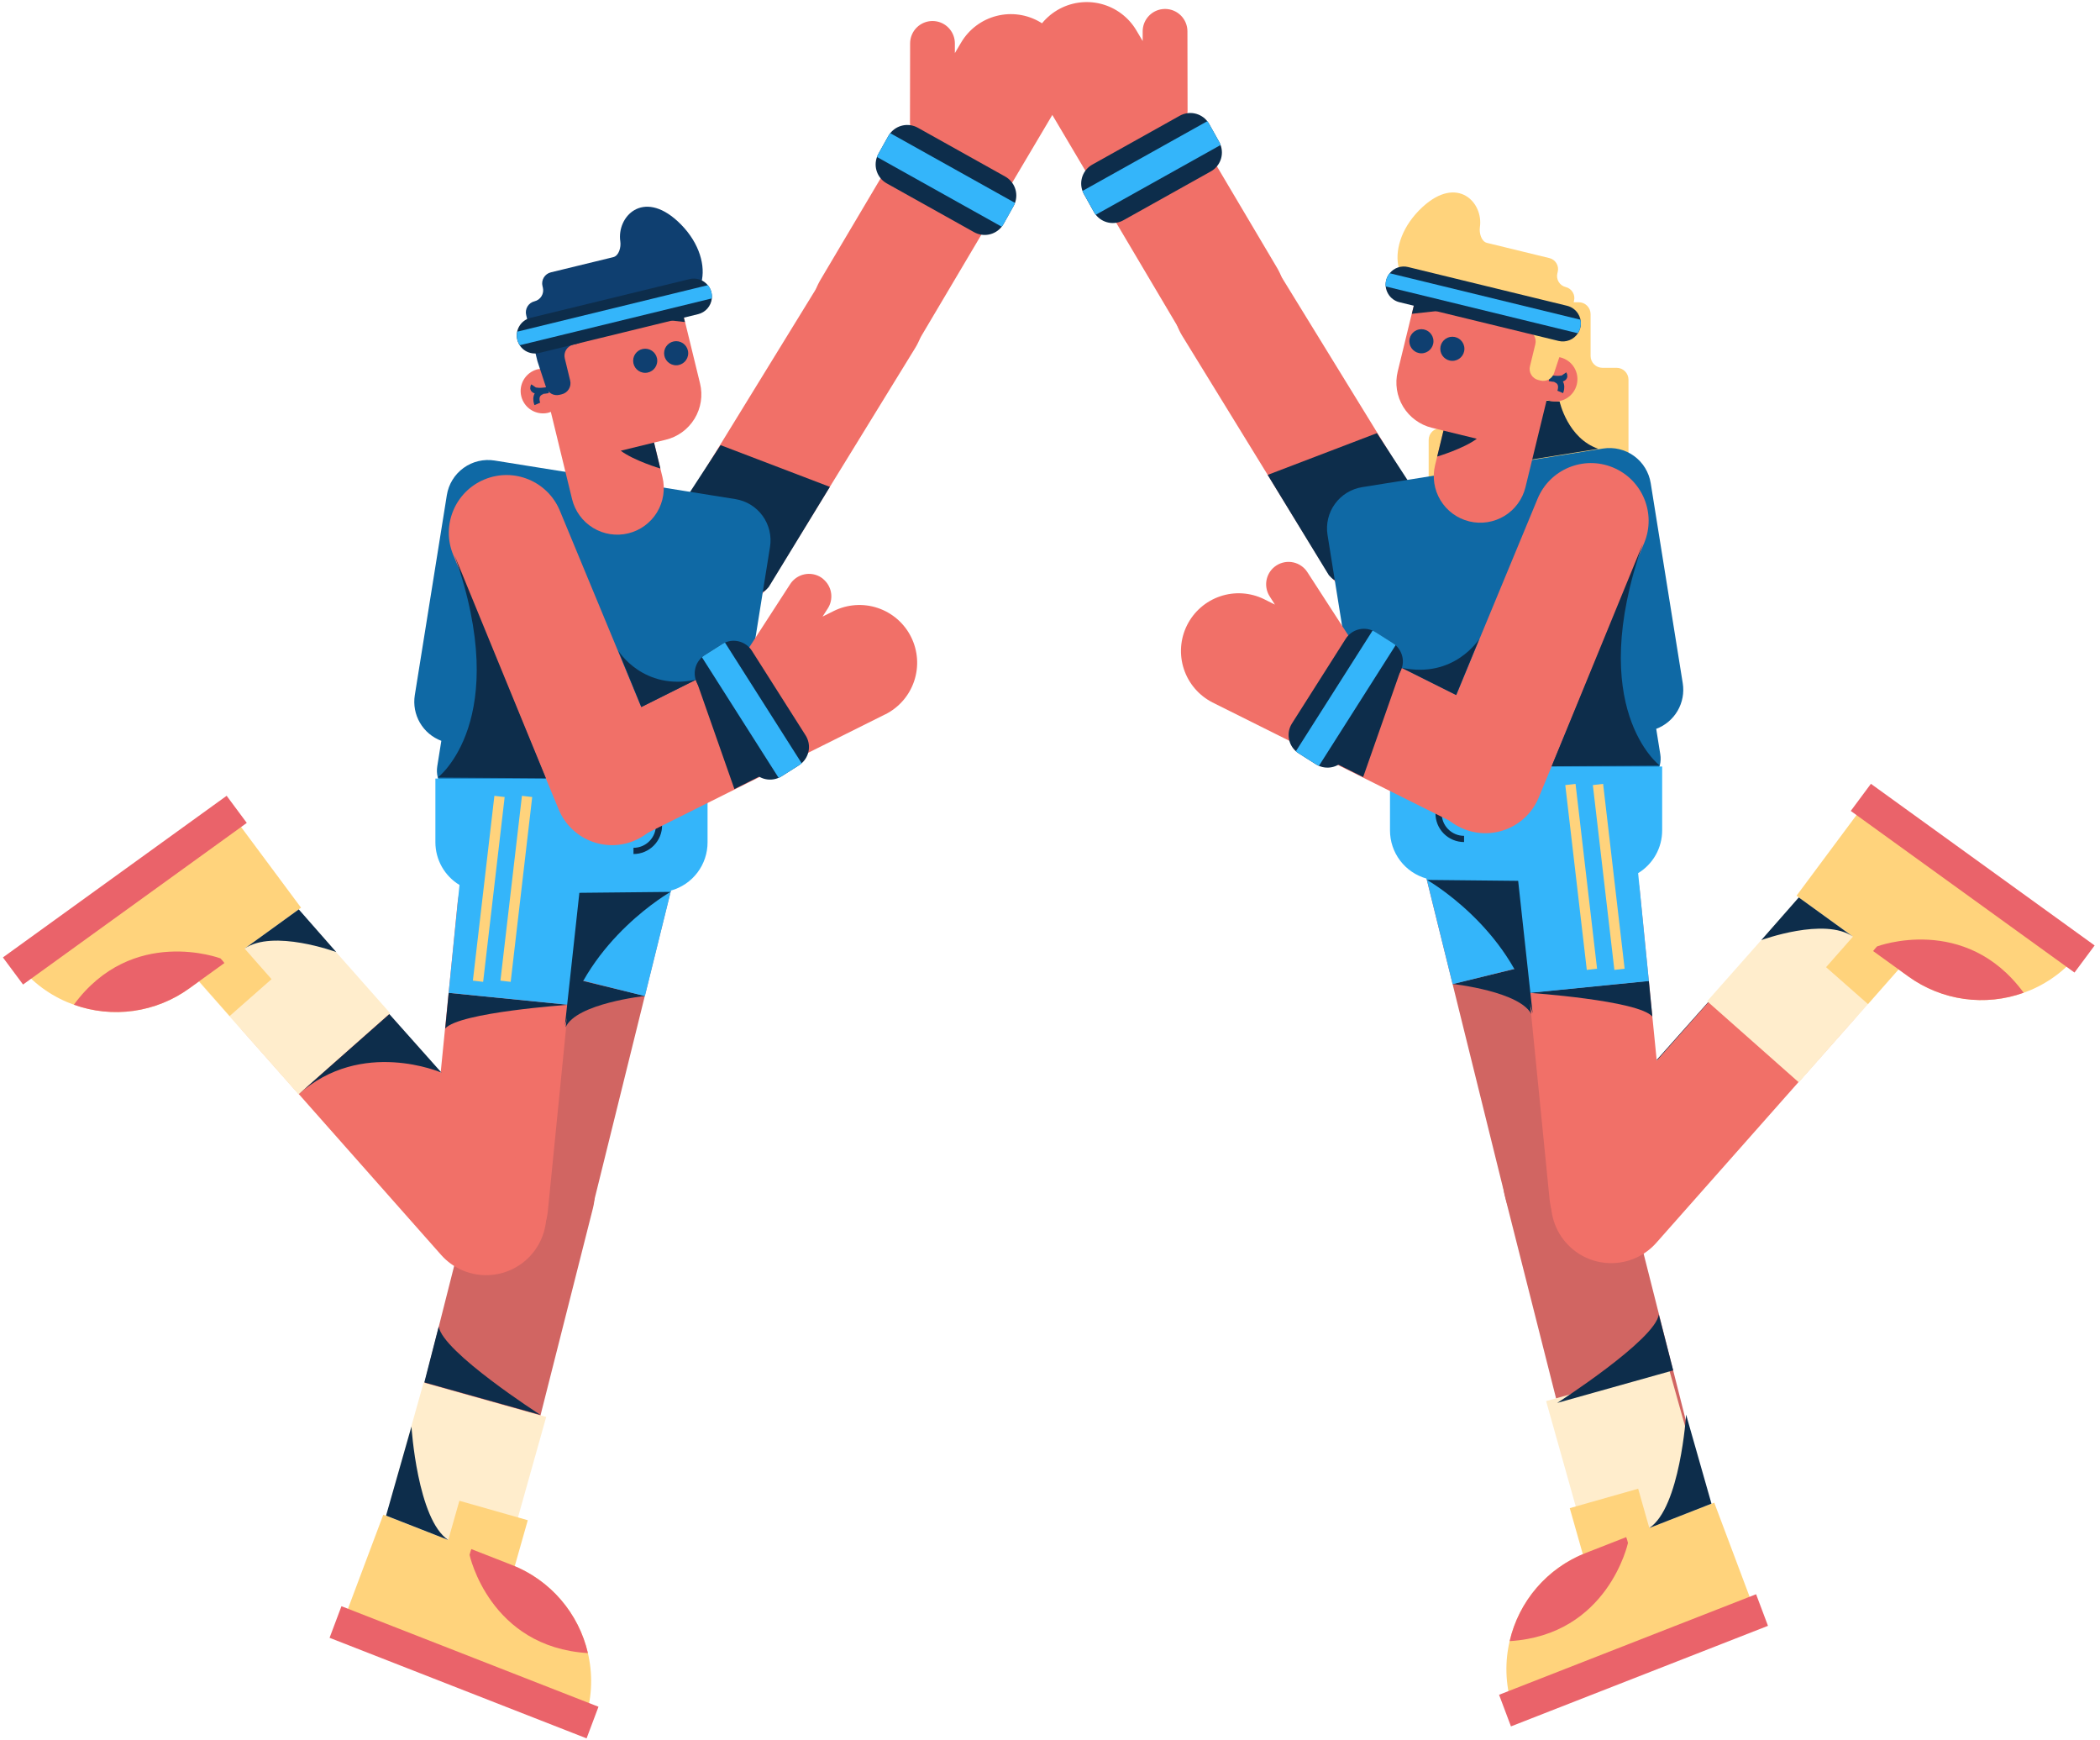 <svg width="338" height="280" viewBox="0 0 338 280" fill="none" xmlns="http://www.w3.org/2000/svg">
<g id="Group 32955">
<path id="Vector" d="M245.437 48.637H254.099C254.605 48.637 255.091 48.838 255.449 49.196C255.807 49.553 256.008 50.038 256.009 50.544V57.282C256.009 57.788 256.21 58.273 256.568 58.631C256.926 58.988 257.411 59.189 257.917 59.189H260.198C260.705 59.189 261.19 59.39 261.548 59.748C261.906 60.105 262.108 60.591 262.109 61.097V85.284C262.108 85.791 261.906 86.276 261.548 86.633C261.19 86.991 260.705 87.192 260.198 87.192H231.855C231.349 87.192 230.864 86.991 230.506 86.633C230.148 86.275 229.947 85.79 229.947 85.284V70.801C229.947 70.295 230.148 69.81 230.506 69.452C230.864 69.094 231.349 68.893 231.855 68.893H239.757C240.134 68.892 240.502 68.78 240.815 68.57C241.129 68.361 241.373 68.063 241.517 67.714C241.662 67.366 241.7 66.983 241.627 66.613C241.554 66.243 241.373 65.903 241.107 65.635C240.84 65.369 240.658 65.029 240.584 64.659C240.51 64.289 240.547 63.905 240.691 63.556C240.836 63.207 241.08 62.909 241.394 62.699C241.708 62.49 242.077 62.378 242.454 62.378H245.504C246.01 62.378 246.496 62.177 246.854 61.819C247.212 61.462 247.414 60.976 247.414 60.47V56.106C247.414 55.6 247.212 55.115 246.854 54.757C246.496 54.4 246.01 54.199 245.504 54.199H243.777C243.271 54.199 242.786 53.998 242.428 53.64C242.07 53.282 241.869 52.797 241.869 52.291V50.553C241.868 50.048 242.068 49.564 242.424 49.206C242.78 48.849 243.264 48.647 243.768 48.645L245.437 48.637Z" fill="#FFD37C"/>
<path id="Vector_2" d="M251.024 64.612C251.024 64.612 252.311 70.54 257.251 72.22L246.233 73.992L248.654 64.454L251.024 64.612Z" fill="#0D2D4B"/>
<g id="leftPersonArm">
<path id="Vector_3" d="M108.271 84.021C105.585 88.391 106.949 94.111 111.319 96.798C115.689 99.484 121.41 98.119 124.096 93.749L147.327 55.958C150.013 51.588 148.649 45.867 144.279 43.181C139.909 40.495 134.188 41.86 131.502 46.23L108.271 84.021Z" fill="#F17068"/>
<path id="Vector_4" d="M122.65 95.246L110.988 79.287L115.979 71.63L133.568 78.347L123.734 94.456C123.734 94.456 122.946 95.396 122.65 95.246Z" fill="#0D2D4B"/>
<path id="Vector_5" d="M170.69 16.276L148.074 54.437C147.458 55.499 146.639 56.428 145.662 57.171C144.685 57.914 143.571 58.456 142.384 58.766C141.196 59.076 139.959 59.148 138.744 58.977C137.529 58.806 136.36 58.395 135.304 57.77C134.248 57.145 133.327 56.316 132.593 55.332C131.859 54.349 131.328 53.229 131.029 52.039C130.731 50.849 130.671 49.611 130.854 48.398C131.036 47.184 131.457 46.019 132.093 44.969L146.56 20.57C146.496 20.298 146.463 20.019 146.463 19.739L146.485 6.985C146.485 6.029 146.865 5.112 147.541 4.436C148.217 3.76 149.134 3.381 150.09 3.381C150.335 3.381 150.581 3.407 150.821 3.456C151.633 3.625 152.362 4.07 152.884 4.714C153.407 5.359 153.691 6.164 153.688 6.993V8.543L154.706 6.827C155.962 4.708 158.008 3.174 160.395 2.564C162.781 1.953 165.313 2.316 167.432 3.572C169.551 4.828 171.084 6.874 171.695 9.261C172.305 11.648 171.943 14.179 170.687 16.298L170.69 16.276Z" fill="#F17068"/>
<path id="Vector_6" d="M141.151 25.262C141.21 25.088 141.287 24.919 141.378 24.76L142.975 21.899C143.066 21.738 143.169 21.584 143.283 21.438C143.797 20.788 144.525 20.341 145.338 20.179C146.151 20.016 146.995 20.148 147.719 20.551L161.79 28.411C162.514 28.817 163.07 29.467 163.359 30.245C163.647 31.024 163.649 31.879 163.364 32.659C163.3 32.833 163.222 33.002 163.132 33.163L161.532 36.025C161.443 36.185 161.341 36.339 161.227 36.482C160.713 37.132 159.984 37.578 159.171 37.74C158.359 37.902 157.515 37.77 156.791 37.367L142.717 29.506C141.994 29.101 141.439 28.451 141.152 27.673C140.864 26.895 140.864 26.04 141.151 25.262Z" fill="#0D2D4B"/>
</g>
<path id="Vector_7" d="M141.151 25.262C141.21 25.088 141.287 24.92 141.378 24.76L142.975 21.899C143.066 21.738 143.169 21.584 143.283 21.439C143.325 21.455 143.363 21.477 143.405 21.497L163.256 32.587L163.373 32.656C163.308 32.83 163.23 32.999 163.14 33.161L161.54 36.022C161.451 36.183 161.349 36.336 161.235 36.48C161.194 36.461 161.155 36.441 161.116 36.419L141.265 25.328L141.151 25.262Z" fill="#34B5FA"/>
<path id="Vector_8" d="M123.936 88.004L118.779 120.202C118.572 121.495 117.991 122.699 117.107 123.665C116.224 124.632 115.077 125.319 113.808 125.642L113.084 130.147C112.992 130.726 112.786 131.281 112.479 131.78C112.172 132.279 111.77 132.713 111.295 133.057C110.82 133.401 110.282 133.648 109.712 133.783C109.142 133.919 108.551 133.941 107.972 133.848L74.08 128.42C73.501 128.327 72.946 128.121 72.447 127.814C71.948 127.506 71.513 127.104 71.17 126.629C70.826 126.154 70.579 125.616 70.444 125.045C70.308 124.475 70.286 123.883 70.379 123.304L71.033 119.212C69.584 118.669 68.366 117.641 67.588 116.303C66.81 114.965 66.519 113.399 66.763 111.87L71.92 79.673C72.202 77.916 73.169 76.342 74.611 75.299C76.052 74.255 77.849 73.827 79.606 74.108L118.374 80.319C120.131 80.601 121.703 81.57 122.746 83.011C123.788 84.452 124.217 86.248 123.936 88.004Z" fill="#0F69A5"/>
<path id="Vector_9" d="M108.066 142.967C109.351 137.774 106.183 132.522 100.989 131.237C95.796 129.951 90.544 133.12 89.258 138.313L76.387 190.326C75.101 195.52 78.27 200.772 83.463 202.057C88.656 203.342 93.909 200.174 95.194 194.98L108.066 142.967Z" fill="#D16562"/>
<path id="Vector_10" d="M95.422 194.474C96.736 189.288 93.596 184.018 88.41 182.705C83.223 181.392 77.954 184.532 76.641 189.718L64.862 236.234C63.548 241.421 66.688 246.69 71.875 248.003C77.061 249.316 82.33 246.177 83.644 240.99L95.422 194.474Z" fill="#D16562"/>
<path id="Vector_11" d="M60.651 249.296L80.377 254.836L87.911 228.016L68.185 222.475L60.651 249.296Z" fill="#FFEDCC"/>
<path id="Vector_12" d="M93.876 277.497L54.758 262.198L61.69 243.749L72.142 247.83L73.939 241.503L84.948 244.631L82.85 252.025C85.779 253.261 88.374 255.173 90.421 257.606C92.468 260.039 93.909 262.923 94.625 266.021C94.713 266.404 94.794 266.789 94.858 267.177C95.456 270.643 95.117 274.206 93.876 277.497Z" fill="#FFD37C"/>
<path id="Vector_13" d="M75.863 249.278L82.384 251.831C85.423 253.023 88.126 254.938 90.259 257.409C92.392 259.881 93.89 262.835 94.625 266.016C78.766 265.043 75.58 250.212 75.58 250.212C75.654 249.895 75.748 249.583 75.863 249.278Z" fill="#EA636A"/>
<path id="Vector_14" d="M92.934 147.137C93.465 141.813 89.579 137.067 84.255 136.537C78.931 136.006 74.186 139.892 73.655 145.216L68.898 192.964C68.367 198.288 72.253 203.034 77.577 203.564C82.9 204.094 87.646 200.209 88.177 194.885L92.934 147.137Z" fill="#F17068"/>
<path id="Vector_15" d="M72.153 247.814L62.139 243.893L66.223 229.565C66.223 229.565 67.177 244.553 72.153 247.814Z" fill="#0D2D4B"/>
<path id="Vector_16" d="M68.297 222.451L86.989 227.688C86.989 227.688 71.186 217.541 70.617 213.457L68.297 222.451Z" fill="#0D2D4B"/>
<path id="Vector_17" d="M91.98 157.407L103.813 160.271C103.813 160.271 92.723 161.46 91.04 165.314L91.98 157.407Z" fill="#0D2D4B"/>
<path id="Vector_18" d="M94.414 279.737L53.045 263.554L54.958 258.469L96.327 274.649L94.414 279.737Z" fill="#EA636A"/>
<g id="leftPersonLeg">
<path id="Vector_19" d="M53.697 153.157C50.151 149.151 44.028 148.777 40.022 152.323C36.016 155.869 35.642 161.991 39.188 165.998L70.99 201.93C74.536 205.937 80.658 206.31 84.664 202.764C88.671 199.218 89.044 193.096 85.498 189.09L53.697 153.157Z" fill="#F17068"/>
<path id="Vector_20" d="M44.337 142.189L29.59 155.241L48.053 176.102L62.8 163.051L44.337 142.189Z" fill="#FFEDCC"/>
<path id="Vector_21" d="M39.36 152.63L43.704 157.565L36.962 163.501L32.043 157.911L30.443 159.067C27.795 160.977 24.722 162.212 21.489 162.667C18.256 163.122 14.961 162.782 11.889 161.676C11.518 161.543 11.152 161.399 10.78 161.247C7.545 159.871 4.735 157.658 2.64 154.834L36.69 130.239L48.451 146.061L39.36 152.63Z" fill="#FFD37C"/>
<path id="Vector_22" d="M39.343 152.663L48.088 146.339L54.118 153.206C54.118 153.206 43.937 149.452 39.343 152.663Z" fill="#0D2D4B"/>
<path id="Vector_23" d="M48.063 176.091L62.666 163.188L71.064 172.614C71.064 172.614 58.219 167.005 48.063 176.091Z" fill="#0D2D4B"/>
<path id="Vector_24" d="M72.214 159.772L91.497 161.69C91.497 161.69 73.881 162.891 71.657 165.511L72.214 159.772Z" fill="#0D2D4B"/>
<path id="Vector_25" d="M0.469 154.069L36.479 128.057L39.72 132.421L3.71 158.43L0.469 154.069Z" fill="#EA636A"/>
</g>
<path id="Vector_26" d="M113.883 125.284V135.542C113.887 137.302 113.313 139.014 112.251 140.416C111.188 141.818 109.694 142.833 108 143.305L103.799 160.293L91.93 157.335L91.497 161.69L72.214 159.772L73.958 142.41C72.776 141.695 71.797 140.688 71.117 139.485C70.437 138.282 70.079 136.924 70.077 135.542V125.284H113.883Z" fill="#34B5FA"/>
<path id="Vector_27" d="M93.25 143.671L107.925 143.522C107.925 143.522 94.683 151.033 90.929 164.967L93.25 143.671Z" fill="#0D2D4B"/>
<path id="Vector_28" d="M107.14 70.767L105.271 71.219L106.625 76.781C107.094 78.71 106.779 80.747 105.747 82.443C104.715 84.14 103.052 85.357 101.122 85.826C99.193 86.296 97.156 85.981 95.46 84.949C93.764 83.917 92.547 82.254 92.077 80.324L88.95 67.476L88.653 66.276C88.481 66.349 88.304 66.407 88.123 66.451C87.208 66.637 86.257 66.461 85.469 65.96C84.681 65.459 84.118 64.672 83.899 63.764C83.68 62.856 83.822 61.898 84.295 61.093C84.768 60.288 85.535 59.698 86.435 59.447C86.617 59.403 86.802 59.373 86.989 59.358L86.238 56.27C85.767 54.336 86.084 52.295 87.118 50.595C88.152 48.895 89.819 47.675 91.753 47.203L100.877 44.986C101.834 44.752 102.828 44.71 103.802 44.86C104.775 45.011 105.71 45.352 106.552 45.864C107.394 46.376 108.126 47.048 108.708 47.843C109.29 48.638 109.71 49.54 109.943 50.497L112.674 61.707C112.906 62.665 112.947 63.66 112.795 64.634C112.642 65.608 112.299 66.543 111.785 67.384C111.271 68.226 110.597 68.958 109.8 69.538C109.003 70.119 108.099 70.536 107.14 70.767Z" fill="#F17068"/>
<path id="Vector_29" d="M106.286 75.395C106.286 75.395 102.066 74.144 99.909 72.531L105.271 71.219L106.286 75.395Z" fill="#0D2D4B"/>
<path id="Vector_30" d="M103.846 59.996C104.918 59.996 105.787 59.127 105.787 58.055C105.787 56.983 104.918 56.114 103.846 56.114C102.774 56.114 101.906 56.983 101.906 58.055C101.906 59.127 102.774 59.996 103.846 59.996Z" fill="#0F3F70"/>
<path id="Vector_31" d="M108.828 58.782C109.9 58.782 110.769 57.913 110.769 56.841C110.769 55.769 109.9 54.9 108.828 54.9C107.757 54.9 106.888 55.769 106.888 56.841C106.888 57.913 107.757 58.782 108.828 58.782Z" fill="#0F3F70"/>
<path id="Vector_32" d="M94.411 50.079L110.232 51.82L108.632 45.191L94.411 50.079Z" fill="#0D2D4B"/>
<path id="Vector_33" d="M86.487 58.064L84.691 50.703C84.632 50.469 84.621 50.226 84.657 49.988C84.693 49.749 84.776 49.52 84.9 49.314C85.025 49.108 85.189 48.929 85.384 48.786C85.578 48.644 85.799 48.541 86.033 48.485C86.266 48.428 86.485 48.326 86.678 48.185C86.872 48.043 87.036 47.865 87.16 47.66C87.285 47.456 87.368 47.229 87.405 46.992C87.442 46.755 87.431 46.513 87.375 46.28L87.317 46.045C87.258 45.811 87.247 45.568 87.282 45.33C87.319 45.092 87.401 44.863 87.526 44.657C87.651 44.45 87.815 44.271 88.009 44.129C88.204 43.986 88.424 43.883 88.658 43.827L98.703 41.381C99.621 41.157 99.979 39.784 99.84 38.85C99.252 34.883 103.444 30.438 109.067 35.601C115.524 41.542 113.836 50.181 106.805 48.925C106.719 48.909 104.703 49.203 104.617 49.203L95.878 49.757C95.596 49.746 95.315 49.801 95.058 49.917C94.8 50.033 94.574 50.207 94.395 50.425C94.216 50.644 94.091 50.901 94.028 51.176C93.966 51.451 93.968 51.737 94.034 52.011L94.295 53.09C94.409 53.56 94.333 54.056 94.082 54.469C93.831 54.882 93.426 55.179 92.956 55.294L92.246 55.469C92.013 55.525 91.794 55.627 91.6 55.769C91.407 55.91 91.243 56.088 91.118 56.293C90.994 56.497 90.911 56.725 90.874 56.961C90.837 57.198 90.847 57.44 90.904 57.673L91.769 61.238C91.826 61.471 91.836 61.713 91.799 61.95C91.763 62.186 91.68 62.414 91.555 62.618C91.43 62.823 91.266 63.001 91.073 63.143C90.88 63.284 90.66 63.386 90.427 63.443L90.056 63.534C89.61 63.643 89.139 63.58 88.738 63.357C88.337 63.135 88.034 62.769 87.89 62.333L86.529 58.208C86.513 58.161 86.499 58.112 86.487 58.064Z" fill="#0F3F70"/>
<path id="Vector_34" d="M85.933 62.134C85.933 62.134 85.121 63.307 88.251 62.769" stroke="#0F3F70" stroke-miterlimit="10"/>
<path id="Vector_35" d="M86.487 64.995C86.487 64.995 85.825 63.443 87.275 62.949" stroke="#0F3F70" stroke-miterlimit="10"/>
<path id="Vector_36" d="M105.981 126.393L106.064 132.77C106.072 133.313 105.971 133.853 105.768 134.357C105.565 134.862 105.264 135.32 104.882 135.707C104.5 136.094 104.046 136.401 103.544 136.611C103.043 136.821 102.504 136.929 101.961 136.929V136.929" stroke="#0D2D4B" stroke-miterlimit="10"/>
<path id="Vector_37" d="M114.504 47.04C114.584 47.361 114.606 47.693 114.571 48.021C114.508 48.622 114.262 49.188 113.865 49.642C113.467 50.096 112.939 50.417 112.353 50.558L86.773 56.802C86.023 56.983 85.232 56.859 84.573 56.459C83.914 56.059 83.44 55.413 83.255 54.664C83.074 53.914 83.198 53.123 83.599 52.463C83.796 52.136 84.057 51.851 84.365 51.625C84.674 51.399 85.024 51.236 85.395 51.146L110.986 44.913C111.521 44.782 112.082 44.806 112.604 44.981C113.126 45.157 113.587 45.478 113.933 45.906C114.206 46.236 114.402 46.624 114.504 47.04Z" fill="#0D2D4B"/>
<path id="Vector_38" d="M114.504 47.04C114.583 47.361 114.606 47.693 114.57 48.022L83.662 55.555C83.481 55.279 83.347 54.974 83.268 54.654C83.165 54.233 83.159 53.795 83.249 53.373L113.947 45.887C114.218 46.224 114.408 46.618 114.504 47.04Z" fill="#34B5FA"/>
<path id="Vector_39" d="M36.121 154.97L30.443 159.067C27.795 160.977 24.722 162.212 21.489 162.667C18.256 163.121 14.961 162.781 11.889 161.676C21.297 148.873 35.486 154.224 35.486 154.224C35.714 154.458 35.926 154.708 36.121 154.97Z" fill="#EA636A"/>
<path id="Vector_40" d="M81.226 128.255L79.573 128.063L76.111 157.806L77.763 157.998L81.226 128.255Z" fill="#FFD37C"/>
<path id="Vector_41" d="M85.66 128.255L84.007 128.063L80.545 157.806L82.197 157.998L85.66 128.255Z" fill="#FFD37C"/>
<path id="Vector_42" d="M142.471 114.956L102.773 134.758C101.681 135.302 100.492 135.626 99.275 135.711C98.057 135.796 96.835 135.64 95.678 135.252C94.521 134.865 93.451 134.253 92.53 133.453C91.609 132.652 90.855 131.677 90.311 130.585C89.766 129.493 89.443 128.304 89.358 127.087C89.273 125.869 89.429 124.647 89.816 123.49C90.204 122.332 90.815 121.263 91.616 120.342C92.417 119.421 93.391 118.667 94.484 118.122L119.877 105.458C119.971 105.19 120.097 104.935 120.251 104.698L127.183 93.993C127.44 93.595 127.773 93.251 128.163 92.982C128.554 92.713 128.993 92.523 129.457 92.424C129.92 92.325 130.399 92.318 130.865 92.404C131.331 92.49 131.776 92.667 132.173 92.926C132.376 93.065 132.565 93.224 132.736 93.4C133.326 93.982 133.697 94.751 133.786 95.575C133.876 96.399 133.678 97.229 133.227 97.924L132.39 99.222L134.178 98.329C135.27 97.785 136.459 97.461 137.677 97.376C138.894 97.291 140.116 97.446 141.274 97.834C142.431 98.221 143.501 98.832 144.422 99.633C145.343 100.434 146.097 101.408 146.642 102.501C147.186 103.593 147.51 104.782 147.596 105.999C147.681 107.217 147.525 108.439 147.138 109.596C146.75 110.754 146.139 111.824 145.338 112.745C144.537 113.666 143.563 114.42 142.471 114.965V114.956Z" fill="#F17068"/>
<path id="Vector_43" d="M90.108 82.176C88.144 77.438 82.711 75.188 77.972 77.152C73.233 79.116 70.983 84.549 72.947 89.288L89.93 130.269C91.894 135.008 97.328 137.258 102.067 135.294C106.806 133.33 109.055 127.896 107.091 123.157L90.108 82.176Z" fill="#F17068"/>
<path id="Vector_44" d="M129.027 122.819C128.89 122.943 128.742 123.054 128.586 123.152L125.813 124.91C125.658 125.009 125.495 125.095 125.325 125.168C124.563 125.497 123.708 125.544 122.914 125.299C122.12 125.055 121.44 124.535 120.995 123.834L112.358 110.232C111.914 109.531 111.733 108.694 111.85 107.872C111.966 107.05 112.371 106.296 112.993 105.746C113.131 105.622 113.279 105.511 113.437 105.413L116.209 103.655C116.365 103.557 116.528 103.47 116.697 103.398C117.459 103.069 118.314 103.023 119.107 103.267C119.9 103.512 120.58 104.031 121.025 104.731L129.664 118.336C130.109 119.037 130.289 119.874 130.172 120.695C130.055 121.517 129.649 122.27 129.027 122.819Z" fill="#0D2D4B"/>
<path id="Vector_45" d="M129.027 122.819C128.89 122.943 128.742 123.054 128.586 123.152L125.813 124.91C125.658 125.009 125.495 125.095 125.325 125.168C125.296 125.133 125.27 125.096 125.248 125.057L113.051 105.876C113.029 105.837 113.004 105.799 112.985 105.76C113.122 105.636 113.271 105.525 113.428 105.427L116.201 103.669C116.356 103.57 116.519 103.484 116.689 103.411C116.714 103.445 116.739 103.483 116.764 103.522L128.963 122.719C128.982 122.742 129.004 122.789 129.027 122.819Z" fill="#34B5FA"/>
<path id="Vector_46" d="M73.174 89.399L87.868 125.24L70.476 125.109C70.476 125.109 82.528 115.952 73.174 89.399Z" fill="#0D2D4B"/>
<path id="Vector_47" d="M112.028 109.378L103.231 113.778L99.527 104.734C99.527 104.734 103.527 111.208 112.028 109.378Z" fill="#0D2D4B"/>
<path id="Vector_48" d="M122.256 124.943L118.203 126.97L112.028 109.378L122.256 124.943Z" fill="#0D2D4B"/>
<g id="rightPersonArm">
<path id="Vector_49" d="M206.101 44.304C203.415 39.934 197.695 38.569 193.325 41.256C188.955 43.942 187.59 49.662 190.276 54.032L213.507 91.824C216.194 96.194 221.914 97.559 226.284 94.872C230.654 92.186 232.019 86.466 229.332 82.096L206.101 44.304Z" fill="#F17068"/>
<path id="Vector_50" d="M214.953 93.319L226.615 77.361L221.624 69.7L204.035 76.421L213.866 92.529C213.866 92.529 214.659 93.469 214.953 93.319Z" fill="#0D2D4B"/>
<path id="Vector_51" d="M166.916 14.349L189.532 52.51C190.147 53.572 190.967 54.501 191.944 55.244C192.92 55.987 194.034 56.529 195.222 56.839C196.409 57.149 197.646 57.221 198.861 57.05C200.077 56.879 201.246 56.469 202.302 55.843C203.358 55.218 204.279 54.389 205.013 53.405C205.746 52.422 206.278 51.302 206.576 50.112C206.875 48.922 206.935 47.684 206.752 46.471C206.57 45.257 206.148 44.092 205.513 43.042L191.046 18.63C191.11 18.357 191.142 18.078 191.143 17.798L191.12 5.044C191.12 4.088 190.741 3.172 190.065 2.496C189.389 1.82 188.472 1.44 187.516 1.44C187.27 1.441 187.025 1.466 186.784 1.515C185.972 1.685 185.244 2.129 184.721 2.774C184.199 3.418 183.915 4.223 183.917 5.053V6.603L182.9 4.886C182.278 3.837 181.456 2.92 180.479 2.189C179.503 1.457 178.393 0.925 177.211 0.623C176.029 0.321 174.8 0.254 173.592 0.427C172.385 0.6 171.223 1.009 170.174 1.631C168.055 2.887 166.521 4.934 165.911 7.32C165.609 8.502 165.542 9.732 165.715 10.939C165.888 12.146 166.297 13.308 166.919 14.357L166.916 14.349Z" fill="#F17068"/>
<path id="Vector_52" d="M196.455 23.335C196.394 23.161 196.318 22.993 196.228 22.833L194.628 19.972C194.539 19.81 194.437 19.656 194.323 19.511C193.809 18.861 193.081 18.414 192.268 18.252C191.455 18.089 190.611 18.221 189.887 18.624L175.816 26.484C175.088 26.889 174.529 27.54 174.239 28.32C173.948 29.1 173.946 29.959 174.233 30.74C174.296 30.915 174.374 31.083 174.466 31.245L176.063 34.106C176.153 34.266 176.256 34.419 176.371 34.563C176.885 35.214 177.613 35.66 178.426 35.822C179.239 35.983 180.083 35.851 180.807 35.448L194.877 27.588C195.605 27.184 196.163 26.533 196.453 25.753C196.742 24.973 196.743 24.115 196.455 23.335Z" fill="#0D2D4B"/>
<path id="Vector_53" d="M196.455 23.335C196.394 23.161 196.318 22.993 196.228 22.833L194.628 19.972C194.539 19.81 194.437 19.656 194.323 19.512C194.278 19.528 194.242 19.55 194.201 19.57L174.349 30.66L174.233 30.729C174.296 30.904 174.374 31.072 174.466 31.234L176.063 34.095C176.153 34.255 176.256 34.408 176.371 34.553C176.411 34.534 176.451 34.514 176.49 34.492L196.341 23.401L196.455 23.335Z" fill="#34B5FA"/>
</g>
<path id="Vector_54" d="M213.669 86.078L218.826 118.275C219.034 119.568 219.615 120.772 220.498 121.738C221.382 122.705 222.529 123.392 223.798 123.715L224.521 128.22C224.614 128.799 224.819 129.354 225.126 129.853C225.433 130.353 225.836 130.787 226.31 131.13C226.785 131.474 227.323 131.721 227.893 131.857C228.464 131.992 229.055 132.014 229.634 131.922L263.525 126.493C264.104 126.4 264.659 126.194 265.159 125.887C265.658 125.58 266.092 125.177 266.436 124.702C266.779 124.227 267.026 123.689 267.162 123.118C267.298 122.548 267.32 121.956 267.227 121.378L266.572 117.285C268.022 116.742 269.239 115.715 270.017 114.376C270.796 113.038 271.087 111.472 270.842 109.944L265.685 77.746C265.404 75.989 264.436 74.416 262.995 73.372C261.554 72.329 259.757 71.9 258 72.181L219.24 78.392C217.482 78.673 215.908 79.64 214.863 81.081C213.818 82.523 213.389 84.32 213.669 86.078Z" fill="#0F69A5"/>
<path id="Vector_55" d="M242.388 193.068C243.673 198.261 248.925 201.429 254.118 200.144C259.312 198.859 262.48 193.607 261.195 188.413L248.323 136.4C247.038 131.207 241.786 128.038 236.592 129.324C231.399 130.609 228.23 135.861 229.516 141.054L242.388 193.068Z" fill="#D16562"/>
<path id="Vector_56" d="M254.003 239.039C255.316 244.225 260.585 247.365 265.771 246.052C270.958 244.738 274.098 239.469 272.784 234.283L261.005 187.767C259.692 182.58 254.423 179.44 249.236 180.754C244.05 182.067 240.91 187.336 242.224 192.523L254.003 239.039Z" fill="#D16562"/>
<path id="Vector_57" d="M268.523 219.933L248.853 225.465L256.375 252.209L276.045 246.677L268.523 219.933Z" fill="#FFEDCC"/>
<path id="Vector_58" d="M243.73 275.556L282.847 260.257L275.916 241.808L265.463 245.89L263.667 239.563L252.657 242.69L254.756 250.085C251.826 251.32 249.231 253.233 247.184 255.666C245.137 258.099 243.697 260.982 242.981 264.08C242.892 264.463 242.812 264.848 242.748 265.236C242.149 268.702 242.488 272.265 243.73 275.556Z" fill="#FFD37C"/>
<path id="Vector_59" d="M261.743 247.351L255.222 249.904C252.183 251.096 249.48 253.011 247.347 255.482C245.214 257.954 243.715 260.908 242.981 264.089C258.837 263.116 262.026 248.285 262.026 248.285C261.951 247.968 261.857 247.656 261.743 247.351Z" fill="#EA636A"/>
<path id="Vector_60" d="M265.452 245.89L275.467 241.969L271.383 227.641C271.383 227.641 270.426 242.626 265.452 245.89Z" fill="#0D2D4B"/>
<path id="Vector_61" d="M269.306 220.521L250.63 225.761C250.63 225.761 266.434 215.613 266.988 211.53L269.306 220.521Z" fill="#0D2D4B"/>
<path id="Vector_62" d="M289.54 174.164L274.94 161.26L266.539 170.687C266.539 170.687 279.387 165.078 289.54 174.164Z" fill="#0D2D4B"/>
<path id="Vector_63" d="M245.64 155.48L233.807 158.344C233.807 158.344 244.897 159.53 246.577 163.387L245.64 155.48Z" fill="#0D2D4B"/>
<path id="Vector_64" d="M243.192 277.81L284.561 261.627L282.648 256.542L241.279 272.722L243.192 277.81Z" fill="#EA636A"/>
<g id="rightPersonLeg">
<path id="Vector_65" d="M249.406 192.97C249.936 198.294 254.682 202.179 260.006 201.649C265.33 201.118 269.215 196.373 268.685 191.049L263.928 143.301C263.397 137.977 258.651 134.091 253.328 134.622C248.004 135.152 244.118 139.898 244.649 145.222L249.406 192.97Z" fill="#F17068"/>
<path id="Vector_66" d="M252.074 187.156C248.528 191.162 248.902 197.284 252.908 200.83C256.915 204.376 263.037 204.003 266.583 199.996L298.384 164.064C301.93 160.057 301.557 153.935 297.55 150.389C293.544 146.843 287.422 147.217 283.876 151.223L252.074 187.156Z" fill="#F17068"/>
<path id="Vector_67" d="M274.771 161.118L289.518 174.17L307.981 153.308L293.234 140.256L274.771 161.118Z" fill="#FFEDCC"/>
<path id="Vector_68" d="M298.257 150.703L293.912 155.638L300.655 161.574L305.574 155.984L307.174 157.14C309.822 159.05 312.895 160.285 316.128 160.74C319.361 161.195 322.655 160.855 325.727 159.749C326.099 159.616 326.465 159.472 326.836 159.32C330.072 157.944 332.882 155.731 334.977 152.907L300.927 128.312L289.155 144.137L298.257 150.703Z" fill="#FFD37C"/>
<path id="Vector_69" d="M298.257 150.736L289.518 144.415L283.488 151.282C283.488 151.282 293.669 147.525 298.257 150.736Z" fill="#0D2D4B"/>
<path id="Vector_70" d="M265.389 157.845L246.108 159.763C246.108 159.763 263.725 160.964 265.949 163.584L265.389 157.845Z" fill="#0D2D4B"/>
<path id="Vector_71" d="M337.136 152.142L301.127 126.13L297.885 130.494L333.895 156.503L337.136 152.142Z" fill="#EA636A"/>
</g>
<path id="Vector_72" d="M223.723 123.357V133.616C223.719 135.375 224.292 137.087 225.355 138.489C226.418 139.892 227.911 140.907 229.606 141.379L233.806 158.366L245.676 155.43L246.108 159.786L265.391 157.867L263.661 140.505C264.846 139.786 265.825 138.772 266.503 137.562C267.181 136.353 267.534 134.988 267.529 133.602V123.343L223.723 123.357Z" fill="#34B5FA"/>
<path id="Vector_73" d="M244.353 141.745L229.678 141.595C229.678 141.595 242.923 149.106 246.677 163.041L244.353 141.745Z" fill="#0D2D4B"/>
<path id="Vector_74" d="M230.466 68.841L232.334 69.295L230.981 74.857C230.511 76.786 230.827 78.823 231.859 80.519C232.891 82.216 234.554 83.433 236.483 83.903C238.413 84.372 240.449 84.057 242.146 83.025C243.842 81.993 245.059 80.329 245.529 78.4L248.656 65.55L248.95 64.349C249.122 64.422 249.299 64.48 249.48 64.524C250.404 64.736 251.374 64.576 252.181 64.078C252.987 63.581 253.565 62.785 253.79 61.864C254.014 60.943 253.866 59.97 253.379 59.157C252.891 58.344 252.103 57.756 251.185 57.52C251.003 57.476 250.817 57.446 250.63 57.432L251.401 54.343C251.872 52.41 251.555 50.368 250.521 48.668C249.487 46.968 247.82 45.748 245.886 45.277L236.762 43.059C235.805 42.825 234.811 42.783 233.837 42.934C232.864 43.084 231.929 43.425 231.087 43.937C230.245 44.449 229.513 45.121 228.931 45.916C228.349 46.712 227.929 47.613 227.696 48.571L224.965 59.78C224.495 61.711 224.81 63.749 225.841 65.448C226.873 67.147 228.536 68.367 230.466 68.841Z" fill="#F17068"/>
<path id="Vector_75" d="M231.32 73.468C231.32 73.468 235.539 72.217 237.696 70.604L232.329 69.295L231.32 73.468Z" fill="#0D2D4B"/>
<path id="Vector_76" d="M233.759 58.069C234.831 58.069 235.7 57.2 235.7 56.129C235.7 55.057 234.831 54.188 233.759 54.188C232.688 54.188 231.819 55.057 231.819 56.129C231.819 57.2 232.688 58.069 233.759 58.069Z" fill="#0F3F70"/>
<path id="Vector_77" d="M228.777 56.855C229.849 56.855 230.718 55.986 230.718 54.914C230.718 53.842 229.849 52.973 228.777 52.973C227.705 52.973 226.836 53.842 226.836 54.914C226.836 55.986 227.705 56.855 228.777 56.855Z" fill="#0F3F70"/>
<path id="Vector_78" d="M251.678 60.207C251.678 60.207 252.493 61.38 249.363 60.842" stroke="#0F3F70" stroke-miterlimit="10"/>
<path id="Vector_79" d="M251.124 63.068C251.124 63.068 251.786 61.516 250.336 61.022" stroke="#0F3F70" stroke-miterlimit="10"/>
<path id="Vector_80" d="M231.625 124.466L231.541 130.843C231.534 131.386 231.635 131.926 231.838 132.43C232.041 132.935 232.342 133.393 232.723 133.78C233.105 134.167 233.56 134.474 234.062 134.684C234.563 134.894 235.101 135.002 235.645 135.002V135.002" stroke="#0D2D4B" stroke-miterlimit="10"/>
<path id="Vector_81" d="M301.484 153.043L307.163 157.141C309.811 159.05 312.884 160.286 316.117 160.74C319.35 161.195 322.645 160.855 325.716 159.75C316.309 146.946 302.119 152.297 302.119 152.297C301.892 152.532 301.68 152.781 301.484 153.043Z" fill="#EA636A"/>
<path id="Vector_82" d="M259.836 156.076L261.488 155.883L258.026 126.141L256.373 126.333L259.836 156.076Z" fill="#FFD37C"/>
<path id="Vector_83" d="M255.398 156.076L257.05 155.883L253.588 126.141L251.935 126.333L255.398 156.076Z" fill="#FFD37C"/>
<path id="Vector_84" d="M195.135 113.029L234.832 132.831C237.038 133.93 239.591 134.108 241.928 133.326C244.265 132.543 246.196 130.864 247.295 128.658C248.394 126.452 248.572 123.9 247.79 121.563C247.007 119.226 245.328 117.295 243.122 116.196L217.729 103.531C217.634 103.264 217.509 103.009 217.354 102.771L210.423 92.066C210.166 91.668 209.832 91.325 209.442 91.055C209.052 90.786 208.613 90.596 208.149 90.497C207.685 90.398 207.207 90.391 206.741 90.477C206.275 90.564 205.83 90.741 205.432 90.999C205.226 91.133 205.034 91.287 204.858 91.459C204.269 92.042 203.898 92.81 203.808 93.634C203.719 94.458 203.917 95.288 204.368 95.984L205.199 97.29L203.436 96.408C201.235 95.335 198.7 95.175 196.381 95.962C194.063 96.749 192.149 98.42 191.056 100.611C189.963 102.802 189.779 105.336 190.545 107.661C191.31 109.987 192.963 111.916 195.143 113.029H195.135Z" fill="#F17068"/>
<path id="Vector_85" d="M230.498 121.233C228.534 125.971 230.784 131.405 235.523 133.369C240.261 135.333 245.695 133.083 247.659 128.344L264.642 87.363C266.606 82.625 264.356 77.191 259.618 75.227C254.879 73.263 249.445 75.513 247.481 80.252L230.498 121.233Z" fill="#F17068"/>
<path id="Vector_86" d="M208.579 120.892C208.715 121.017 208.863 121.128 209.02 121.225L211.792 122.983C211.948 123.082 212.111 123.168 212.28 123.241C213.043 123.57 213.898 123.617 214.692 123.372C215.485 123.128 216.166 122.608 216.611 121.907L225.253 108.302C225.697 107.601 225.877 106.765 225.76 105.944C225.644 105.122 225.239 104.369 224.618 103.819C224.48 103.696 224.332 103.585 224.175 103.486L221.402 101.728C221.246 101.63 221.083 101.544 220.914 101.471C220.152 101.142 219.298 101.095 218.504 101.339C217.711 101.584 217.031 102.103 216.586 102.804L207.947 116.412C207.502 117.112 207.321 117.947 207.437 118.769C207.553 119.59 207.958 120.343 208.579 120.892Z" fill="#0D2D4B"/>
<path id="Vector_87" d="M208.579 120.892C208.715 121.017 208.863 121.128 209.02 121.225L211.792 122.983C211.948 123.082 212.111 123.168 212.28 123.241C212.309 123.205 212.334 123.168 212.358 123.13L224.557 103.933C224.582 103.896 224.606 103.858 224.627 103.819C224.488 103.696 224.34 103.585 224.183 103.486L221.41 101.729C221.255 101.63 221.092 101.544 220.922 101.471C220.895 101.506 220.87 101.543 220.848 101.582L208.648 120.779C208.623 120.815 208.601 120.848 208.579 120.892Z" fill="#34B5FA"/>
<path id="Vector_88" d="M264.432 87.472L249.738 123.313L267.13 123.183C267.13 123.183 255.077 114.025 264.432 87.472Z" fill="#0D2D4B"/>
<path id="Vector_89" d="M225.578 107.451L234.372 111.848L238.093 102.807C238.093 102.807 234.078 109.281 225.578 107.451Z" fill="#0D2D4B"/>
<path id="Vector_90" d="M215.35 123.016L219.403 125.043L225.578 107.451L215.35 123.016Z" fill="#0D2D4B"/>
<path id="Vector_91" d="M251.554 55.787L253.342 48.41C253.401 48.176 253.413 47.933 253.377 47.695C253.341 47.457 253.259 47.228 253.134 47.022C253.01 46.815 252.846 46.636 252.652 46.493C252.457 46.351 252.237 46.248 252.003 46.192C251.77 46.135 251.55 46.033 251.357 45.892C251.163 45.75 251 45.572 250.875 45.367C250.75 45.163 250.667 44.935 250.631 44.699C250.594 44.462 250.604 44.22 250.661 43.987L250.719 43.749C250.778 43.515 250.79 43.272 250.754 43.034C250.718 42.795 250.635 42.566 250.511 42.36C250.386 42.154 250.221 41.974 250.027 41.832C249.832 41.69 249.611 41.587 249.377 41.531L239.329 39.083C238.412 38.861 238.054 37.486 238.193 36.551C238.78 32.587 234.588 28.142 228.966 33.305C222.511 39.244 224.197 47.886 231.231 46.613C231.317 46.613 233.33 46.89 233.416 46.89L242.155 47.445C242.437 47.433 242.718 47.488 242.976 47.603C243.233 47.719 243.461 47.893 243.64 48.111C243.819 48.33 243.945 48.587 244.007 48.863C244.07 49.138 244.068 49.424 244.001 49.699L243.724 50.777C243.665 51.011 243.653 51.254 243.689 51.493C243.725 51.731 243.808 51.96 243.932 52.166C244.057 52.372 244.222 52.552 244.416 52.694C244.611 52.837 244.831 52.939 245.066 52.995L245.776 53.167C246.01 53.224 246.23 53.327 246.424 53.469C246.619 53.611 246.783 53.791 246.907 53.997C247.032 54.203 247.114 54.432 247.15 54.67C247.185 54.909 247.173 55.152 247.115 55.385L246.252 58.931C246.194 59.165 246.182 59.408 246.218 59.647C246.253 59.885 246.336 60.114 246.461 60.32C246.586 60.526 246.75 60.706 246.945 60.848C247.139 60.991 247.36 61.093 247.594 61.149L247.966 61.241C248.412 61.349 248.882 61.285 249.284 61.062C249.685 60.839 249.987 60.474 250.131 60.038L251.493 55.912C251.529 55.882 251.542 55.834 251.554 55.787Z" fill="#FFD37C"/>
<path id="Vector_92" d="M243.064 48.756L227.244 50.497L228.846 43.865L243.064 48.756Z" fill="#0D2D4B"/>
<path id="Vector_93" d="M223.102 45.113C223.023 45.434 222.999 45.766 223.032 46.095C223.078 46.527 223.219 46.944 223.446 47.315C223.643 47.642 223.904 47.927 224.212 48.153C224.52 48.379 224.871 48.542 225.242 48.632L250.847 54.861C251.431 55.004 252.046 54.962 252.606 54.741C253.166 54.519 253.643 54.129 253.971 53.625C254.272 53.165 254.436 52.63 254.444 52.081C254.453 51.532 254.307 50.992 254.021 50.522C253.823 50.195 253.563 49.911 253.254 49.685C252.946 49.459 252.596 49.296 252.225 49.206L226.634 42.97C226.097 42.838 225.533 42.861 225.009 43.038C224.485 43.215 224.023 43.538 223.676 43.968C223.4 44.301 223.203 44.693 223.102 45.113Z" fill="#0D2D4B"/>
<path id="Vector_94" d="M223.102 45.113C223.023 45.434 222.999 45.766 223.032 46.095L253.957 53.628C254.379 52.984 254.527 52.199 254.37 51.446L223.676 43.968C223.4 44.301 223.203 44.693 223.102 45.113Z" fill="#34B5FA"/>
</g>
</svg>
